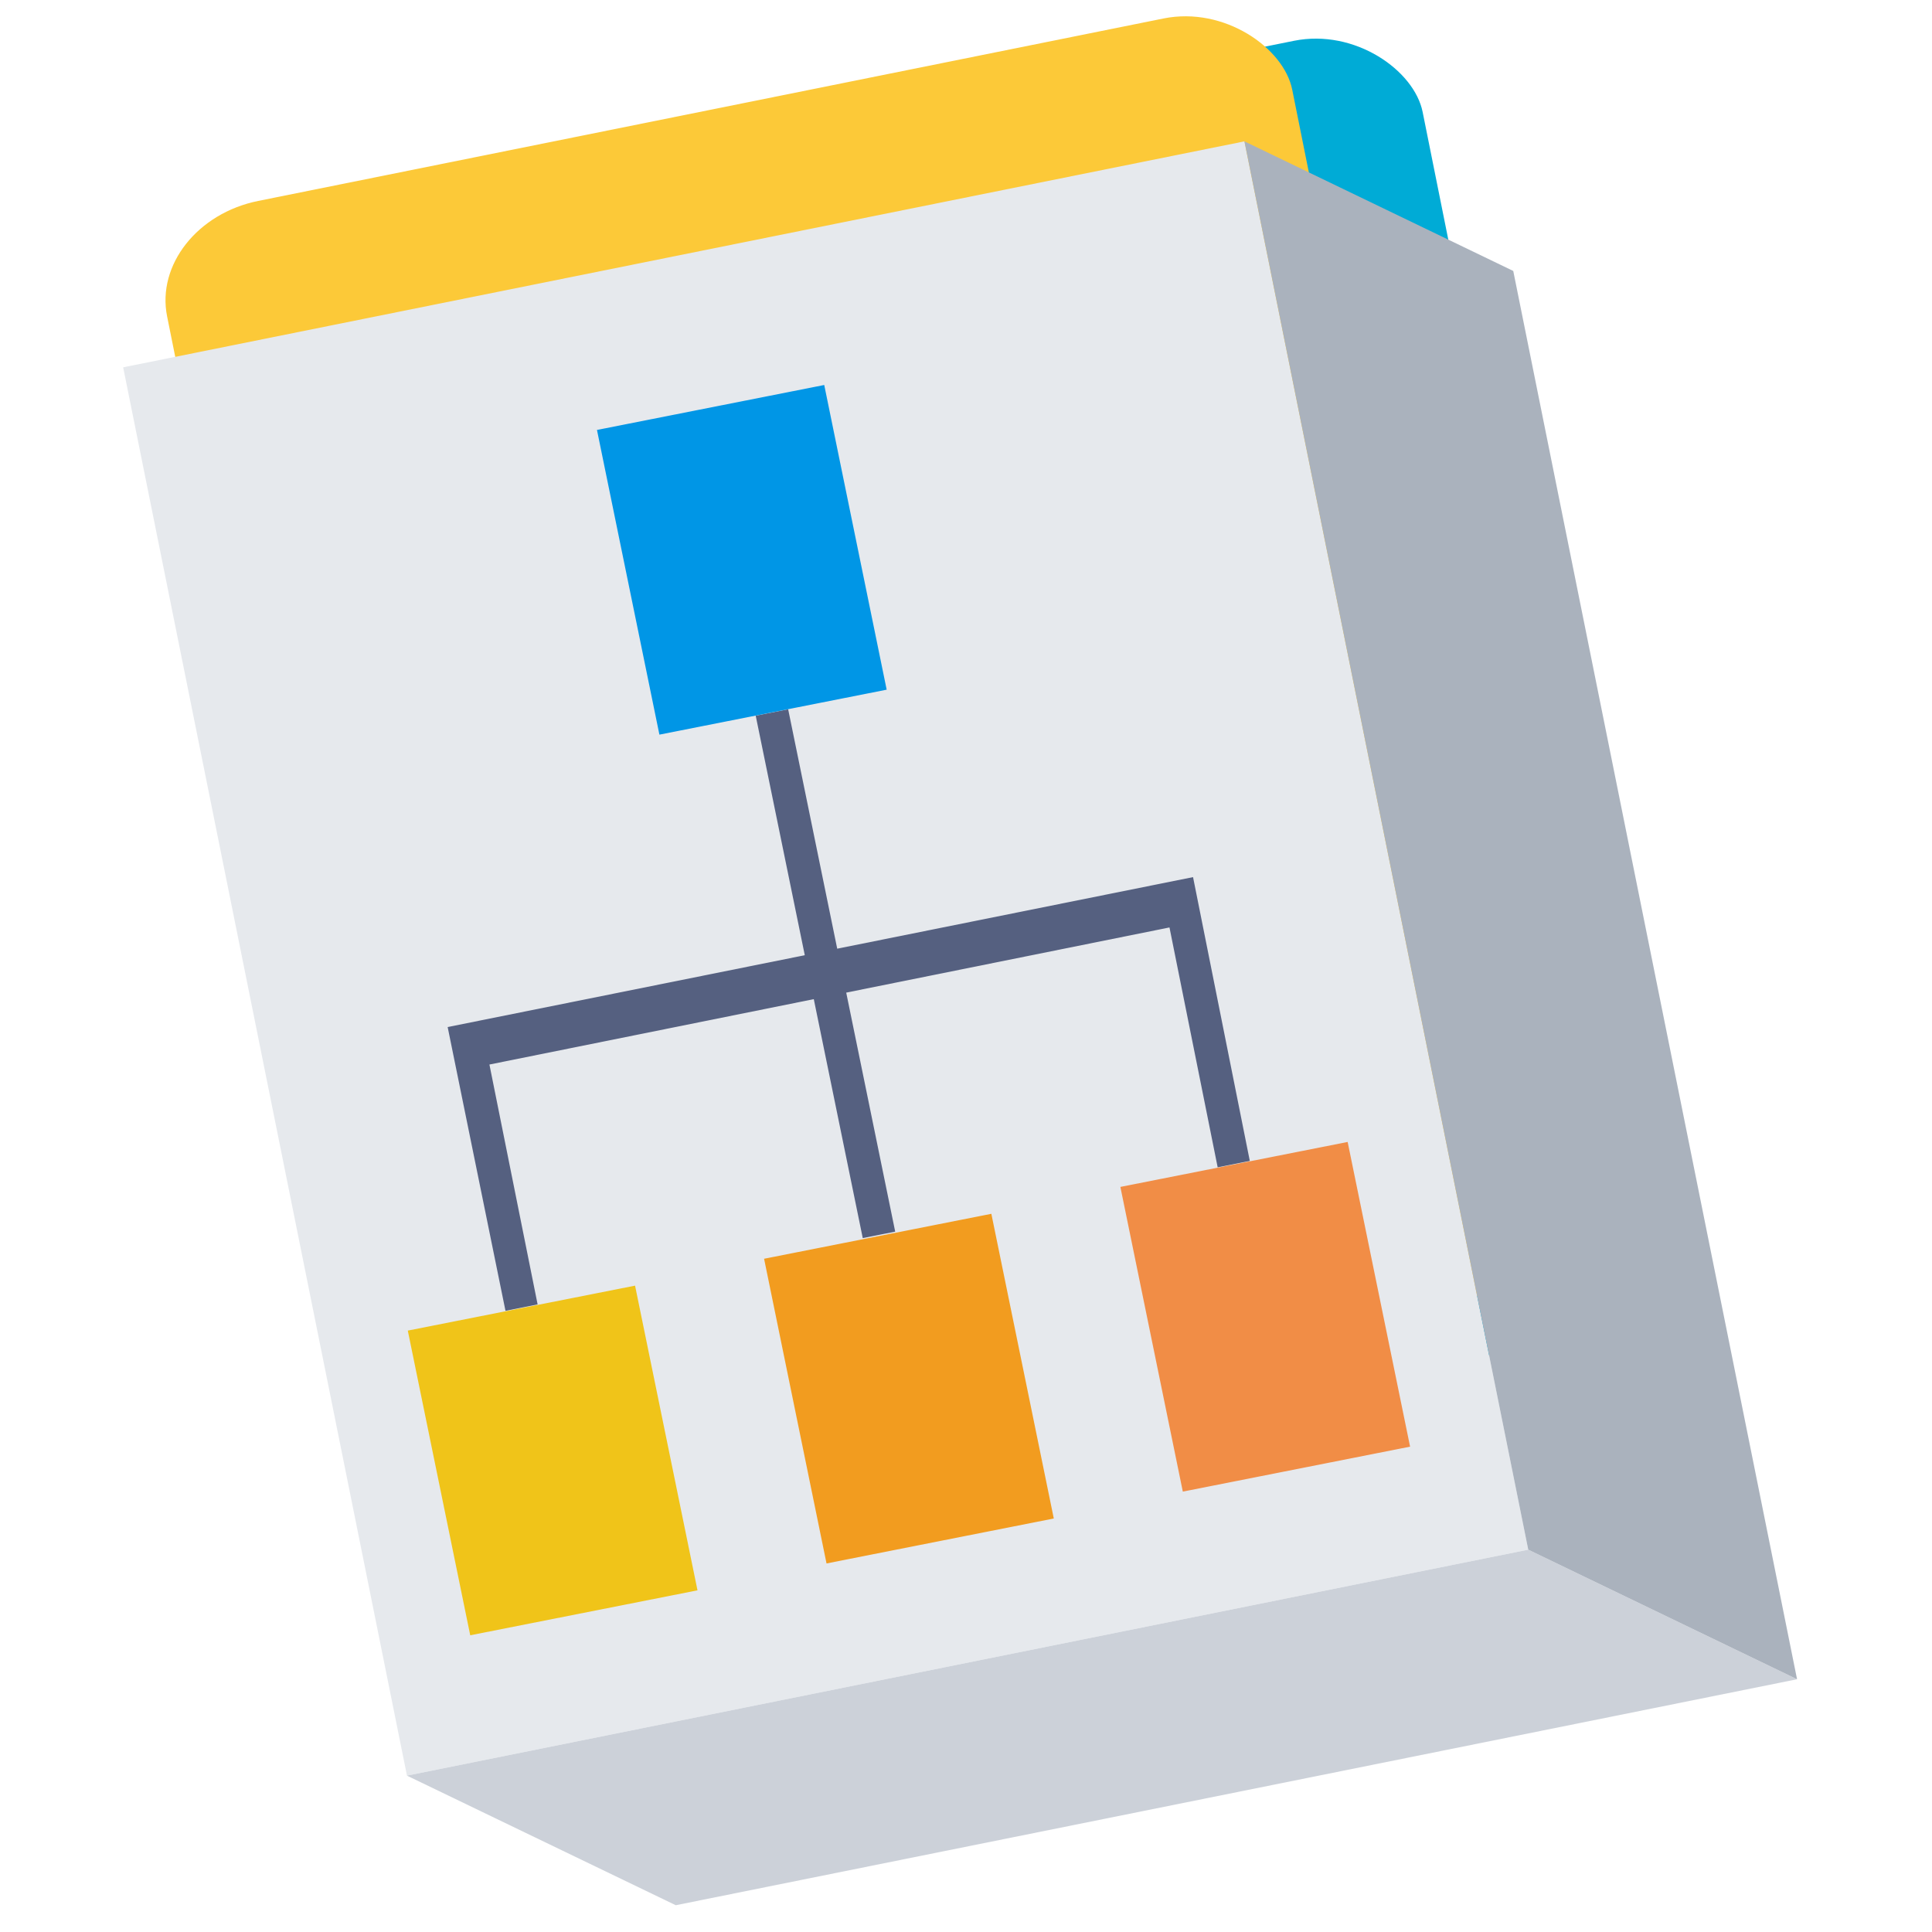 <?xml version="1.0" encoding="UTF-8"?>
<!DOCTYPE svg PUBLIC "-//W3C//DTD SVG 1.1//EN" "http://www.w3.org/Graphics/SVG/1.1/DTD/svg11.dtd">
<!-- Creator: CorelDRAW X6 -->
<svg xmlns="http://www.w3.org/2000/svg" xml:space="preserve" width="39.201mm" height="39.201mm" version="1.1" style="shape-rendering:geometricPrecision; text-rendering:geometricPrecision; image-rendering:optimizeQuality; fill-rule:evenodd; clip-rule:evenodd"
viewBox="0 0 1804 1804"
 xmlns:xlink="http://www.w3.org/1999/xlink">
 <defs>
  <style type="text/css">
   <![CDATA[
    .fil1 {fill:none}
    .fil10 {fill:#0096E6}
    .fil0 {fill:#00ABD6}
    .fil6 {fill:#556080}
    .fil5 {fill:#AAB2BD}
    .fil4 {fill:#CCD1D9}
    .fil3 {fill:#E6E9ED}
    .fil7 {fill:#F0C419}
    .fil8 {fill:#F18D46}
    .fil9 {fill:#F29C1F}
    .fil2 {fill:#FCC938}
   ]]>
  </style>
 </defs>
 <g id="Layer_x0020_1">
  <rect class="fil0" transform="matrix(1.166 -0.235 0.199 0.99 260.301 229.15)" width="901" height="1227" rx="88" ry="88"/>
  <rect class="fil1" width="1804" height="1804"/>
  <rect class="fil2" transform="matrix(1.166 -0.235 0.199 0.99 138.521 208.293)" width="901" height="1227" rx="88" ry="88"/>
  <polygon class="fil3" points="115,343 1162,132 1427,1447 380,1658 "/>
  <polygon class="fil4" points="1427,1447 1678,1568 631,1779 380,1658 "/>
  <polygon class="fil5" points="1413,253 1678,1568 1427,1447 1162,132 "/>
  <g id="_840286768">
   <g>
    <rect class="fil6" transform="matrix(0.091 -0.018 0.025 0.122 705.638 668.287)" width="333" height="3998"/>
    <polygon class="fil6" points="1167,1084 1137,1090 1092,866 457,994 502,1218 472,1224 418,959 1114,819 "/>
    <rect class="fil7" transform="matrix(0.091 -0.018 0.025 0.122 380.775 1242.44)" width="2332" height="2332"/>
    <rect class="fil8" transform="matrix(0.091 -0.018 0.025 0.122 1046.15 1108.28)" width="2332" height="2332"/>
    <rect class="fil9" transform="matrix(0.091 -0.018 0.025 0.122 713.461 1175.36)" width="2332" height="2332"/>
    <rect class="fil10" transform="matrix(0.091 -0.018 0.025 0.122 557.415 401.461)" width="2332" height="2332"/>
   </g>
   <g>
   </g>
   <g>
   </g>
   <g>
   </g>
   <g>
   </g>
   <g>
   </g>
   <g>
   </g>
   <g>
   </g>
   <g>
   </g>
   <g>
   </g>
   <g>
   </g>
   <g>
   </g>
   <g>
   </g>
   <g>
   </g>
   <g>
   </g>
   <g>
   </g>
  </g>
 </g>
</svg>
